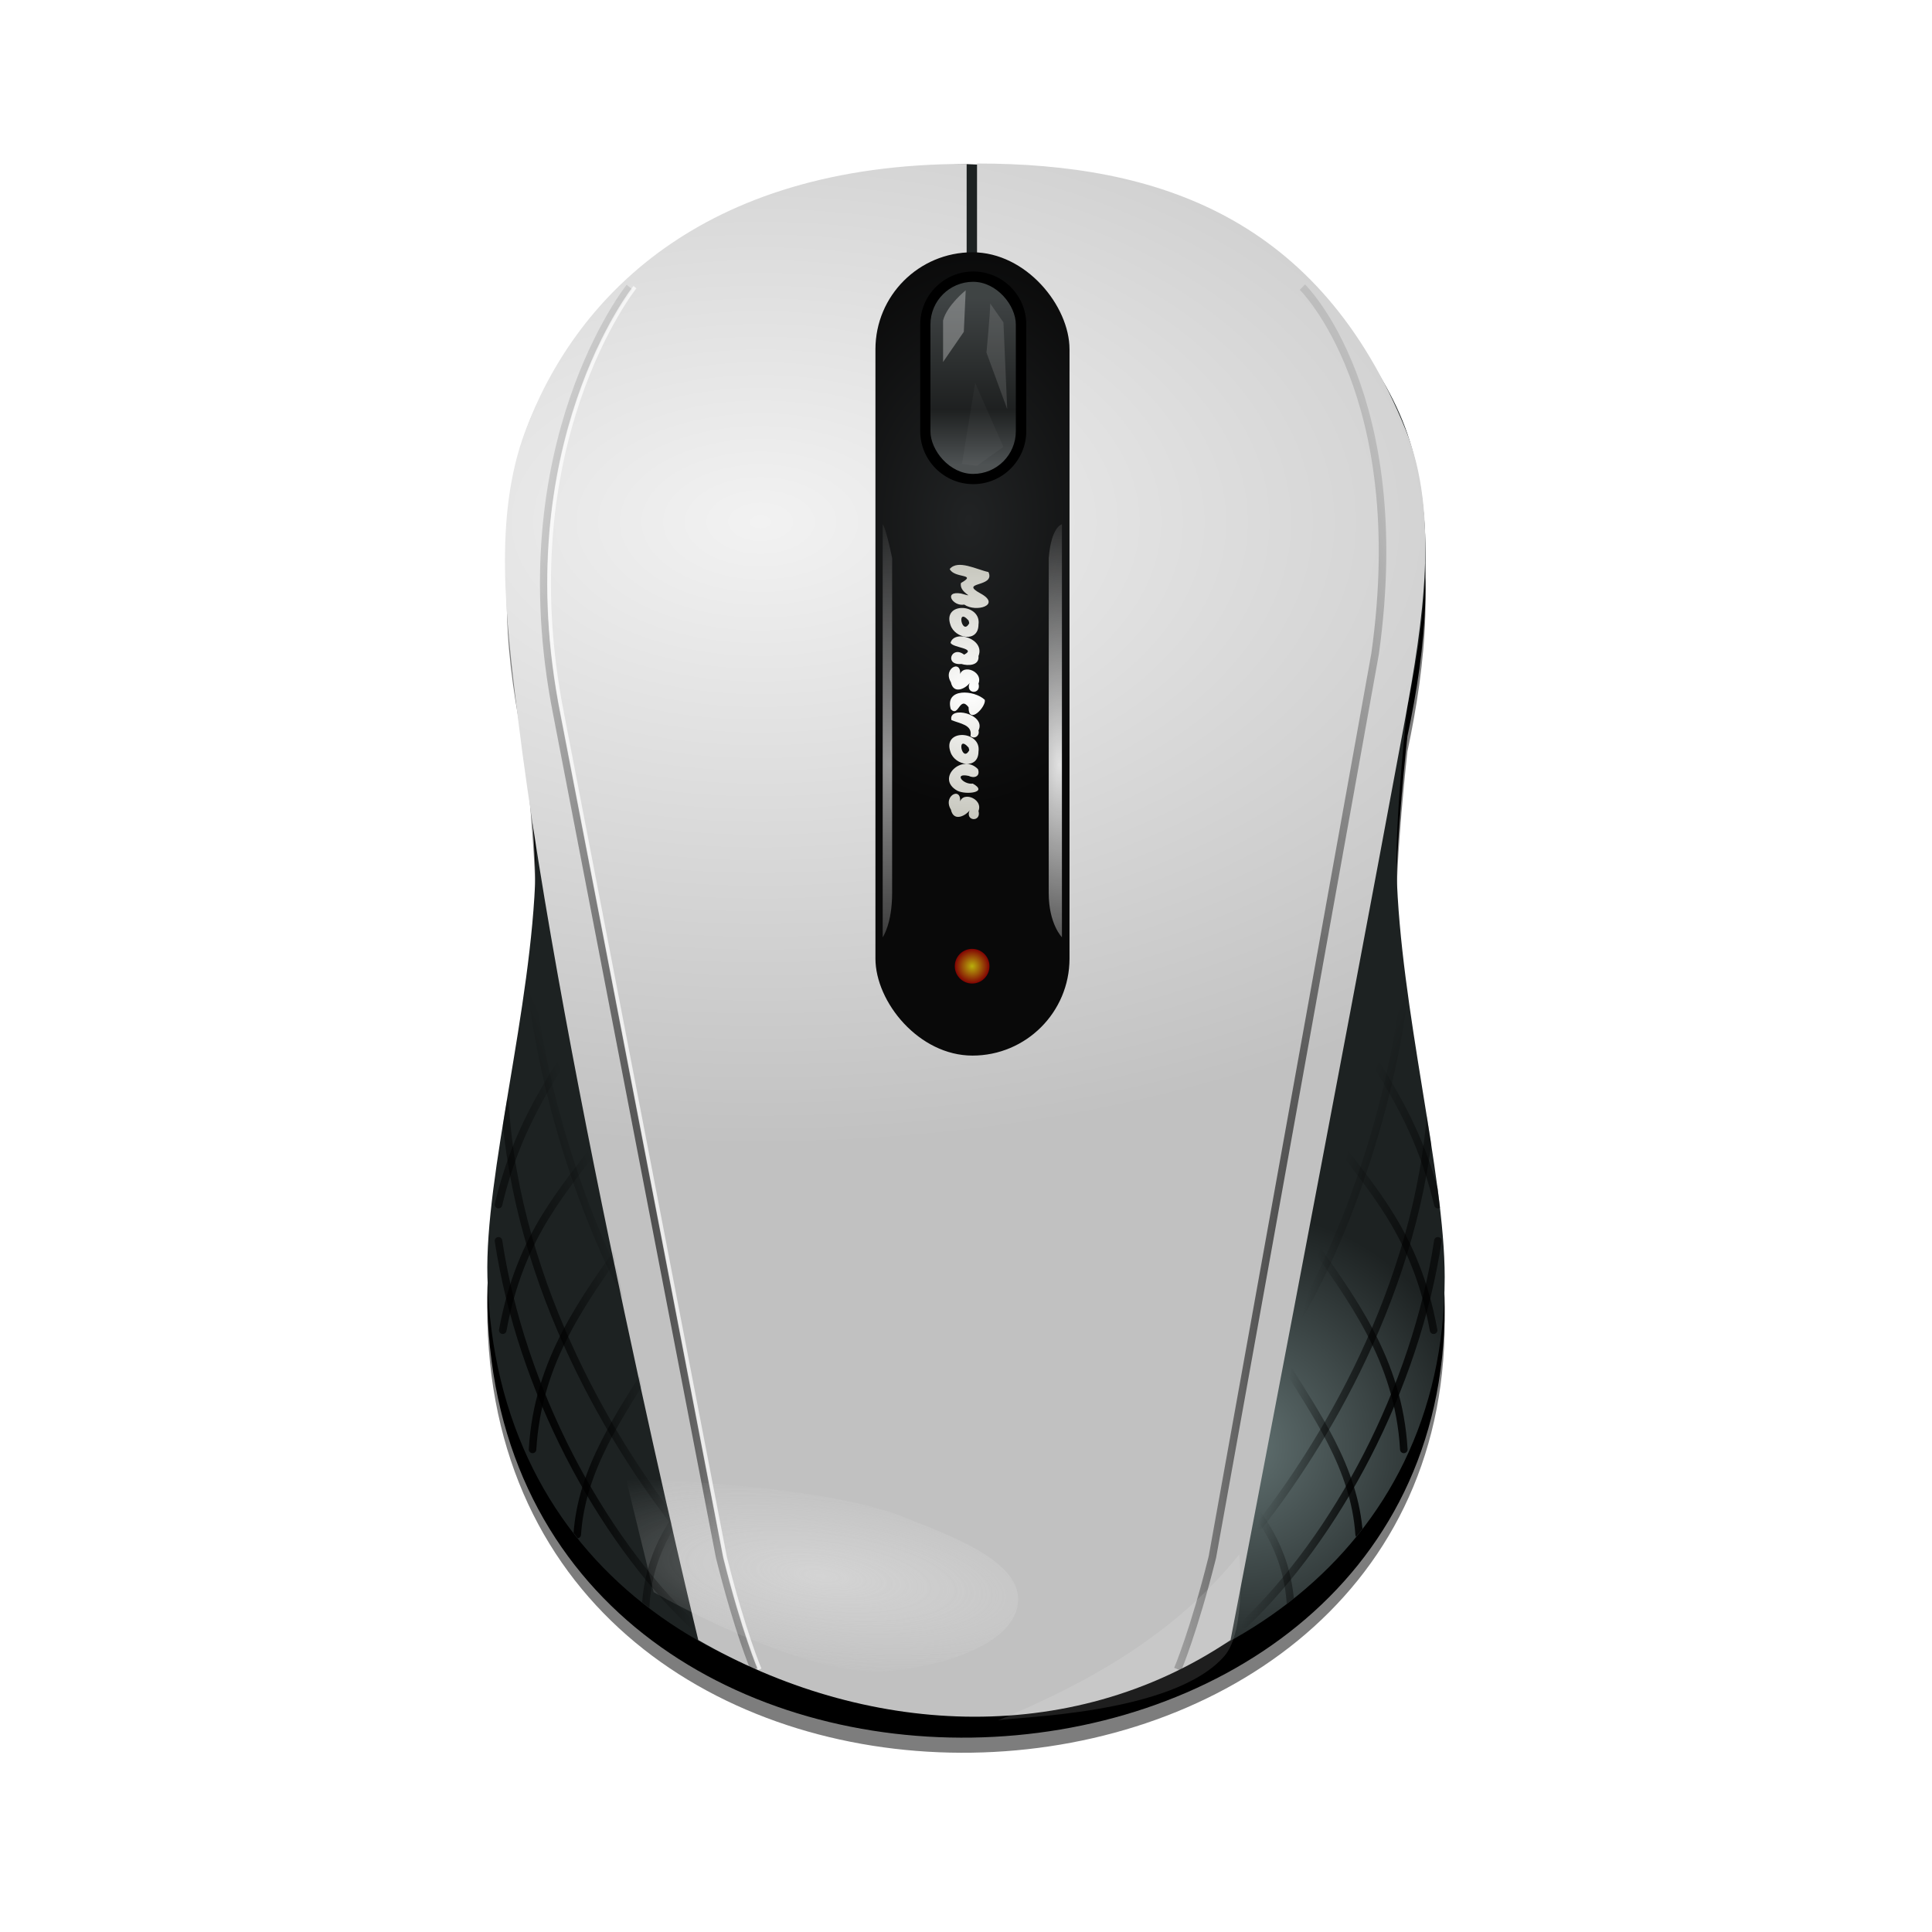 <svg height="256" width="256" xmlns="http://www.w3.org/2000/svg" xmlns:xlink="http://www.w3.org/1999/xlink">
  <defs>
    <linearGradient id="linearGradient4190">
      <stop offset="0"/>
      <stop offset="1" stop-opacity="0"/>
    </linearGradient>
    <linearGradient id="linearGradient6967">
      <stop offset="0" stop-color="#fff"/>
      <stop offset="1" stop-color="#fff" stop-opacity="0"/>
    </linearGradient>
    <filter id="filter4582" height="1.236" width="1.381" x="-.19" y="-.118">
      <feGaussianBlur stdDeviation="10.062"/>
    </filter>
    <filter id="filter4564" height="1.055" width="1.089" x="-.044" y="-.028">
      <feGaussianBlur stdDeviation="2.348"/>
    </filter>
    <radialGradient id="radialGradient4404" cx="108.332" cy="180.693" gradientTransform="matrix(-.999 -.032 -.031 .975 277.959 18.885)" gradientUnits="userSpaceOnUse" r="31.872">
      <stop offset="0" stop-color="#627272"/>
      <stop offset="1" stop-color="#1d2222"/>
    </radialGradient>
    <radialGradient id="radialGradient3920" cx="117.078" cy="127.93" gradientTransform="matrix(2.32 0 0 1.368 -170.835 -105.865)" gradientUnits="userSpaceOnUse" r="60.606">
      <stop offset="0" stop-color="#f2f2f2"/>
      <stop offset="1" stop-color="#c1c1c1"/>
    </radialGradient>
    <radialGradient id="radialGradient4618" cx="144.728" cy="128.396" gradientTransform="matrix(2.01 .068 -.099 2.952 -149.808 -319.947)" gradientUnits="userSpaceOnUse" r="12.859">
      <stop offset="0" stop-color="#212324"/>
      <stop offset="1" stop-color="#090909"/>
    </radialGradient>
    <linearGradient id="linearGradient4592" gradientUnits="userSpaceOnUse" x1="128.353" x2="128.353" y1="61.569" y2="39.568">
      <stop offset="0" stop-color="#6d7375"/>
      <stop offset=".33" stop-color="#2a2d2d"/>
      <stop offset="1" stop-color="#595f60"/>
    </linearGradient>
    <radialGradient id="radialGradient4073" cx="128.812" cy="128.027" gradientUnits="userSpaceOnUse" r="2.298">
      <stop offset="0" stop-color="#fff20d"/>
      <stop offset="1" stop-color="#b10000"/>
    </radialGradient>
    <radialGradient id="radialGradient3946" cx="96.249" cy="170.728" gradientTransform="matrix(1.864 0 0 11.819 -95.953 -1831.2)" gradientUnits="userSpaceOnUse" r="14.519" xlink:href="#linearGradient4190"/>
    <radialGradient id="radialGradient3930" cx="-155.737" cy="245.766" gradientTransform="matrix(1.539 .235 -.061 .596 374.865 136.968)" gradientUnits="userSpaceOnUse" r="21.263">
      <stop offset="0" stop-color="#f2f2f2"/>
      <stop offset="1" stop-color="#f2f2f2" stop-opacity="0"/>
    </radialGradient>
    <filter id="filter4414" height="1.814" width="1.489" x="-.244" y="-.407">
      <feGaussianBlur stdDeviation="4.329"/>
    </filter>
    <radialGradient id="radialGradient3950" cx="96.249" cy="170.728" gradientTransform="matrix(-1.864 0 0 11.819 351.955 -1831.2)" gradientUnits="userSpaceOnUse" r="14.519" xlink:href="#linearGradient4190"/>
    <filter id="filter3962" height="1.215" width="1.147" x="-.074" y="-.108">
      <feGaussianBlur stdDeviation=".987"/>
    </filter>
    <radialGradient id="radialGradient3977" cx="155.952" cy="131.401" gradientTransform="matrix(10.905 0 0 28.637 -1560.282 -3661.608)" gradientUnits="userSpaceOnUse" r="1.25" xlink:href="#linearGradient6967"/>
    <filter id="filter3991" height="1.352" width="2.113" x="-.557" y="-.176">
      <feGaussianBlur stdDeviation=".696"/>
    </filter>
    <filter id="filter3999" height="1.378" width="2.923" x="-.962" y="-.189">
      <feGaussianBlur stdDeviation="1.102"/>
    </filter>
    <filter id="filter4013" height="1.532" width="2.064" x="-.532" y="-.266">
      <feGaussianBlur stdDeviation="1.219"/>
    </filter>
    <radialGradient id="radialGradient4065" cx="75.903" cy="187.108" gradientTransform="matrix(-.03 .535 -.562 -.032 235.936 57.064)" gradientUnits="userSpaceOnUse" r="31.462">
      <stop offset="0" stop-color="#fff"/>
      <stop offset="1" stop-color="#c7c7be"/>
    </radialGradient>
    <radialGradient id="radialGradient4077" cx="155.952" cy="131.401" gradientTransform="matrix(-27.262 0 0 28.637 4369.442 -3661.608)" gradientUnits="userSpaceOnUse" r="1.25" xlink:href="#linearGradient6967"/>
    <radialGradient id="radialGradient5870" cx="-84.348" cy="213.313" gradientTransform="matrix(.983 .186 -1.065 5.622 225.663 -950.992)" gradientUnits="userSpaceOnUse" r="14.016" xlink:href="#linearGradient4190"/>
    <clipPath id="clipPath4484">
      <path d="m-134.892 65.734v13.496h1.283v-13.408c.205 0 .407-.001.612 0-.638-.034-1.251-.071-1.836-.087-.019-.001-.039-0-.058 0zm49.697 24.047c1.575 2.664 3.034 5.592 4.343 8.832 4.201 10.395 2.308 23.342-.321 35.736-4.305 43.946-21.103 113.794-21.103 113.794-.269.181-.545.349-.816.525 15.803-8.45 27.283-23.683 27.283-45.384 0-12.694-5.497-33.315-5.946-50.135-.182-6.827 1.341-20.433 1.341-20.433 2.308-10.882 3.595-23.017 0-33.637-1.051-3.105-2.727-6.263-4.78-9.298zm-101.698 3.556c-1.058 1.909-1.948 3.834-2.594 5.742.728-1.911 1.593-3.83 2.594-5.742zm-4.431 27.836c.055.548.109 1.086.175 1.632-.067-.546-.118-1.089-.175-1.632zm.175 1.632c.088.732.187 1.458.291 2.186-.105-.727-.203-1.463-.291-2.186zm1.661 9.998c.028.258 1.492 13.584 1.312 20.345-.45 16.819-6.285 37.445-5.946 50.135.619 23.152 12.841 38.55 29.206 46.579-1.06-.546-2.113-1.121-3.148-1.72 0 0-16.798-69.848-21.103-113.794-.11-.517-.215-1.028-.321-1.545z"/>
    </clipPath>
    <radialGradient id="radialGradient4528" cx="-84.348" cy="213.313" gradientTransform="matrix(-.983 .186 1.065 5.622 -495.094 -950.992)" gradientUnits="userSpaceOnUse" r="14.016" xlink:href="#linearGradient4190"/>
  </defs>
  <path d="m127.898 27.749c-10.044.285-27.753 2.88-38.188 10.281-8.229 5.837-16.921 15.913-20.156 25.469-3.855 11.386-2.475 24.395 0 36.062 0 0 1.602 14.587 1.406 21.906-.482 18.032-6.738 40.146-6.375 53.75 2.083 77.973 126.844 74.09 126.844 0 0-13.609-5.893-35.718-6.375-53.75-.196-7.319 1.438-21.906 1.438-21.906 2.475-11.667 3.855-24.676 0-36.062-3.235-9.556-11.928-19.632-20.156-25.469-10.434-7.401-28.143-9.996-38.188-10.281-.08-.002-.171.002-.25 0z" filter="url(#filter4582)" opacity=".712"/>
  <path d="m127.898 25.749c-10.044.285-27.753 2.88-38.188 10.281-8.229 5.837-16.921 15.913-20.156 25.469-3.855 11.386-2.475 24.395 0 36.062 0 0 1.602 14.587 1.406 21.906-.482 18.032-6.738 40.146-6.375 53.75 2.083 77.973 126.844 74.09 126.844 0 0-13.609-5.893-35.718-6.375-53.75-.196-7.319 1.438-21.906 1.438-21.906 2.475-11.667 3.855-24.676 0-36.062-3.235-9.556-11.928-19.632-20.156-25.469-10.434-7.401-28.143-9.996-38.188-10.281-.08-.002-.171.002-.25 0z" filter="url(#filter4564)"/>
  <path d="m127.898 21.749c-10.044.285-27.753 2.88-38.187 10.281-8.229 5.837-16.921 15.913-20.156 25.469-3.855 11.386-2.475 24.395 0 36.062 0 0 1.602 14.587 1.406 21.906-.482 18.032-6.738 40.146-6.375 53.75 2.083 77.973 126.844 74.09 126.844 0 0-13.609-5.893-35.718-6.375-53.75-.196-7.319 1.438-21.906 1.438-21.906 2.475-11.667 3.855-24.676 0-36.062-3.235-9.556-11.928-19.632-20.156-25.469-10.434-7.401-28.143-9.996-38.188-10.281-.08-.002-.171.002-.25 0z" fill="url(#radialGradient4404)"/>
  <path d="m69.554 57.249c-4.166 11.276-2.565 24.581-.906 38.062 5.783 46.986 23.875 122 23.875 122 21.823 12.613 49.059 14.459 70.531 0 0 0 14.51-75.45 23.125-122 2.348-12.688 4.598-27.168.094-38.312-11.387-28.175-32.803-35.333-56.812-35.333v14.552h-1.375v-14.5c-35.473 0-52.121 18.179-58.531 35.531z" fill="url(#radialGradient3920)"/>
  <rect fill="url(#radialGradient4618)" height="106.442" rx="12.859" width="25.717" x="116" y="33.429"/>
  <path d="m145.25 82.004c-3.87 0-7.027 3.158-7.027 7.027v14.125c0 3.87 3.158 7.027 7.027 7.027s7.027-3.158 7.027-7.027v-14.125c0-3.87-3.158-7.027-7.027-7.027z" transform="translate(-16.289 -46.032)"/>
  <rect fill="url(#linearGradient4592)" height="25.456" opacity=".712" rx="5.657" width="11.314" x="123.289" y="37.341"/>
  <circle cx="128.812" cy="128.027" fill="url(#radialGradient4073)" opacity=".712" r="2.298"/>
  <path d="m99.955 221.188s-2.121-4.95-4.596-14.849l-21.567-111.723c-7.071-35.709 9.632-56.569 9.632-56.569" fill="none" opacity=".712" stroke="url(#radialGradient3946)"/>
  <path d="m99 234 3 15s15.99 11.213 25 10.5c5.671-.449 13.965-3.337 14.5-9 .532-5.637-7.413-9.015-12.5-11.5-9.109-4.45-30-5-30-5z" fill="url(#radialGradient3930)" filter="url(#filter4414)" opacity=".621" transform="matrix(1.222 0 0 1 -38.031 -38.032)"/>
  <path d="m156.047 221.188s2.121-4.95 4.596-14.849l21.567-119.723c4.821-34.459-9.632-48.569-9.632-48.569" fill="none" opacity=".712" stroke="url(#radialGradient3950)"/>
  <path d="m132.211 227.968c2-.5 23.14-.692 30-8.5 3.003-3.417 2-13.5 2-13.5-8.357 10.413-19.665 16.891-32 22z" fill="#fff" filter="url(#filter3962)" opacity=".342"/>
  <path d="m138.961 73.931c.35-4.2 1.75-4.463 1.75-4.463v54.725s-1.75-1.75-1.75-5.862z" fill="url(#radialGradient3977)" opacity=".881"/>
  <path d="m124.961 42.468v5.5l2.75-4 .25-5.5s-2.5 2-3 4z" fill="#fff" filter="url(#filter3991)" opacity=".543"/>
  <path d="m131.211 40.218c0 1.25-.5 6.5-.5 6.5l2.75 7.5-.5-11.5z" fill="#fff" filter="url(#filter3999)" opacity=".354"/>
  <path d="m129.211 50.718-1.75 10.75 2.0.25 3.5-2.5z" fill="#fff" filter="url(#filter4013)" opacity=".173"/>
  <path d="m130.976 75.799c-1.555-.321-4.049-1.709-5.135-.4.612 1.273 3.725.584 1.491 1.849-.31 1.386 2.318 2.02-.008 1.392-2.36-.374-1.098 1.753.447 1.471 1.562 1.086 4.974.052 2.143-1.482-2.945-1.607 2.031-.745 1.061-2.83zm-.485 16.933c-1.388-1.318-5.331-1.614-4.507 1.238 1.068 1.139 1.145-1.84 2.356-.263-.013 2.454 2.358-.08 2.151-.974zm-.837-9.972c.416-2.811-4.824-3.076-3.71.054.579 1.804 3.7 2.39 3.71-.054zm0 4.166c.913-2.265-3.185-3.545-3.7-1.766.214.689 3.516.707 1.798 1.585-1.679-1.288-2.668 1.449-.365 1.236.878.265 2.398.244 2.267-1.055zm0 3.648c.691-1.716-2.536-2.828-2.523-.722.652-2.711-2.312-1.402-1.137.541.386 1.799 2.144.671 2.488.097-.634 1.502 1.6 1.606 1.172.083zm0 6.224c1.076-2.197-4.019-3.343-3.592-1.39 1.128.492 2.83.605 2.53 2.129.548.481 1.262-.075 1.063-.739zm0 2.794c.416-2.811-4.824-3.076-3.71.054.579 1.804 3.7 2.39 3.71-.054zm0 7.864c.69-1.712-2.528-2.852-2.523-.738.65-2.723-2.323-1.388-1.134.553.393 1.811 2.155.643 2.485.093-.645 1.491 1.592 1.606 1.172.092zm-.067-5.538c-2.089-2.171-5.672 1.247-2.726 2.859 1.083.565 4.183.256 2.042-.944-1.292.17-2.594-1.453-.551-1.023.725.362 1.579.088 1.234-.892zm-1.155-19.343c-.951 1.785-1.754-2.233-.087-.351zm0 16.833c-.951 1.785-1.754-2.233-.087-.351z" fill="url(#radialGradient4065)"/>
  <path d="m118.211 73.931c-.875-4.2-1.25-4.463-1.25-4.463v54.725s1.25-1.75 1.25-5.862z" fill="url(#radialGradient4077)" opacity=".576"/>
  <path d="m100.662 221.188s-2.121-4.95-4.596-14.849l-21.567-111.723c-7.071-35.709 9.632-56.569 9.632-56.569" fill="none" opacity=".712" stroke="#fff" stroke-width=".5"/>
  <g clip-path="url(#clipPath4484)" stroke="url(#radialGradient5870)" transform="matrix(1.072 0 0 1.072 272.705 -48.724)">
    <path d="m-100.599 230.394c3.125 3.925 5.893 8.224 5.788 15.522" fill="none" stroke="url(#radialGradient5870)" stroke-linecap="round" stroke-width=".933"/>
    <path d="m-97.179 221.712c3.063 5.643 6.941 10.266 7.367 19.206" fill="none" stroke="url(#radialGradient5870)" stroke-linecap="round" stroke-width=".933"/>
    <path d="m-95.864 213.556c4.162 6.786 8.918 13.334 9.471 21.574" fill="none" stroke="url(#radialGradient5870)" stroke-linecap="round" stroke-width=".933"/>
    <path d="m-93.759 206.453c4.174 6.826 9.98 12.292 10.261 22.363" fill="none" stroke="url(#radialGradient5870)" stroke-linecap="round" stroke-width=".933"/>
    <path d="m-92.707 198.297c5.412 7.723 11.183 15.189 11.839 26.309" fill="none" stroke="url(#radialGradient5870)" stroke-linecap="round" stroke-width=".933"/>
    <path d="m-91.917 191.983c5.8 7.425 12.231 14.285 12.892 26.309" fill="none" stroke="url(#radialGradient5870)" stroke-linecap="round" stroke-width=".933"/>
    <path d="m-89.813 185.669c4.868 6.751 10.417 12.14 12.628 24.204" fill="none" stroke="url(#radialGradient5870)" stroke-linecap="round" stroke-width=".933"/>
    <path d="m-88.497 178.039c4.544 7.901 10.157 15.267 12.102 24.468" fill="none" stroke="url(#radialGradient5870)" stroke-linecap="round" stroke-width=".933"/>
    <path d="m-87.708 171.199c3.895 7.081 8.437 12.225 11.05 23.152" fill="none" stroke="url(#radialGradient5870)" stroke-linecap="round" stroke-width=".933"/>
    <path d="m-103.493 251.705c12.568-10.321 21.458-24.32 26.309-42.358" fill="none" stroke="url(#radialGradient5870)" stroke-linecap="round" stroke-width=".933"/>
    <path d="m-100.573 246.221c11.358-10.826 21.14-29.072 23.915-47.397" fill="none" stroke="url(#radialGradient5870)" stroke-linecap="round" stroke-width=".933"/>
    <path d="m-100.031 240.698c11.126-10.884 20.643-28.841 23.373-46.874" fill="none" stroke="url(#radialGradient5870)" stroke-linecap="round" stroke-width=".933"/>
    <path d="m-98.758 234.078c7.306-9.268 19.879-29.056 21.31-52.355" fill="none" stroke="url(#radialGradient5870)" stroke-linecap="round" stroke-width=".933"/>
    <path d="m-96.916 223.554c5.991-7.427 16.985-28.793 17.89-51.829" fill="none" stroke="url(#radialGradient5870)" stroke-linecap="round" stroke-width=".933"/>
    <path d="m-93.634 207.841c5.786-10.028 12.802-28.777 13.556-47.955" fill="none" stroke="url(#radialGradient5870)" stroke-linecap="round" stroke-width=".933"/>
    <path d="m-168.832 230.394c-3.126 3.925-5.893 8.224-5.788 15.522" fill="none" stroke="url(#radialGradient4528)" stroke-linecap="round" stroke-width=".933"/>
    <path d="m-172.252 221.712c-3.063 5.643-6.941 10.266-7.367 19.206" fill="none" stroke="url(#radialGradient4528)" stroke-linecap="round" stroke-width=".933"/>
    <path d="m-173.567 213.556c-4.162 6.786-8.918 13.334-9.471 21.574" fill="none" stroke="url(#radialGradient4528)" stroke-linecap="round" stroke-width=".933"/>
    <path d="m-175.672 206.453c-4.174 6.826-9.98 12.292-10.261 22.363" fill="none" stroke="url(#radialGradient4528)" stroke-linecap="round" stroke-width=".933"/>
    <path d="m-176.724 198.297c-5.412 7.723-11.183 15.189-11.839 26.309" fill="none" stroke="url(#radialGradient4528)" stroke-linecap="round" stroke-width=".933"/>
    <path d="m-177.514 191.983c-5.8 7.425-12.231 14.285-12.892 26.309" fill="none" stroke="url(#radialGradient4528)" stroke-linecap="round" stroke-width=".933"/>
    <path d="m-179.618 185.669c-4.868 6.751-10.417 12.14-12.628 24.204" fill="none" stroke="url(#radialGradient4528)" stroke-linecap="round" stroke-width=".933"/>
    <path d="m-180.934 178.039c-4.544 7.901-10.157 15.267-12.102 24.468" fill="none" stroke="url(#radialGradient4528)" stroke-linecap="round" stroke-width=".933"/>
    <path d="m-181.723 171.199c-3.895 7.081-8.437 12.225-11.05 23.152" fill="none" stroke="url(#radialGradient4528)" stroke-linecap="round" stroke-width=".933"/>
    <path d="m-165.938 251.705c-12.568-10.321-21.458-24.32-26.309-42.358" fill="none" stroke="url(#radialGradient4528)" stroke-linecap="round" stroke-width=".933"/>
    <path d="m-168.858 246.221c-11.358-10.826-21.14-29.072-23.915-47.397" fill="none" stroke="url(#radialGradient4528)" stroke-linecap="round" stroke-width=".933"/>
    <path d="m-169.4 240.698c-11.126-10.884-20.643-28.841-23.373-46.874" fill="none" stroke="url(#radialGradient4528)" stroke-linecap="round" stroke-width=".933"/>
    <path d="m-170.673 234.078c-7.306-9.268-19.879-29.056-21.31-52.355" fill="none" stroke="url(#radialGradient4528)" stroke-linecap="round" stroke-width=".933"/>
    <path d="m-172.515 223.554c-5.991-7.427-16.985-28.793-17.89-51.829" fill="none" stroke="url(#radialGradient4528)" stroke-linecap="round" stroke-width=".933"/>
    <path d="m-175.797 207.841c-5.786-10.028-12.802-28.777-13.556-47.955" fill="none" stroke="url(#radialGradient4528)" stroke-linecap="round" stroke-width=".933"/>
  </g>
</svg>

